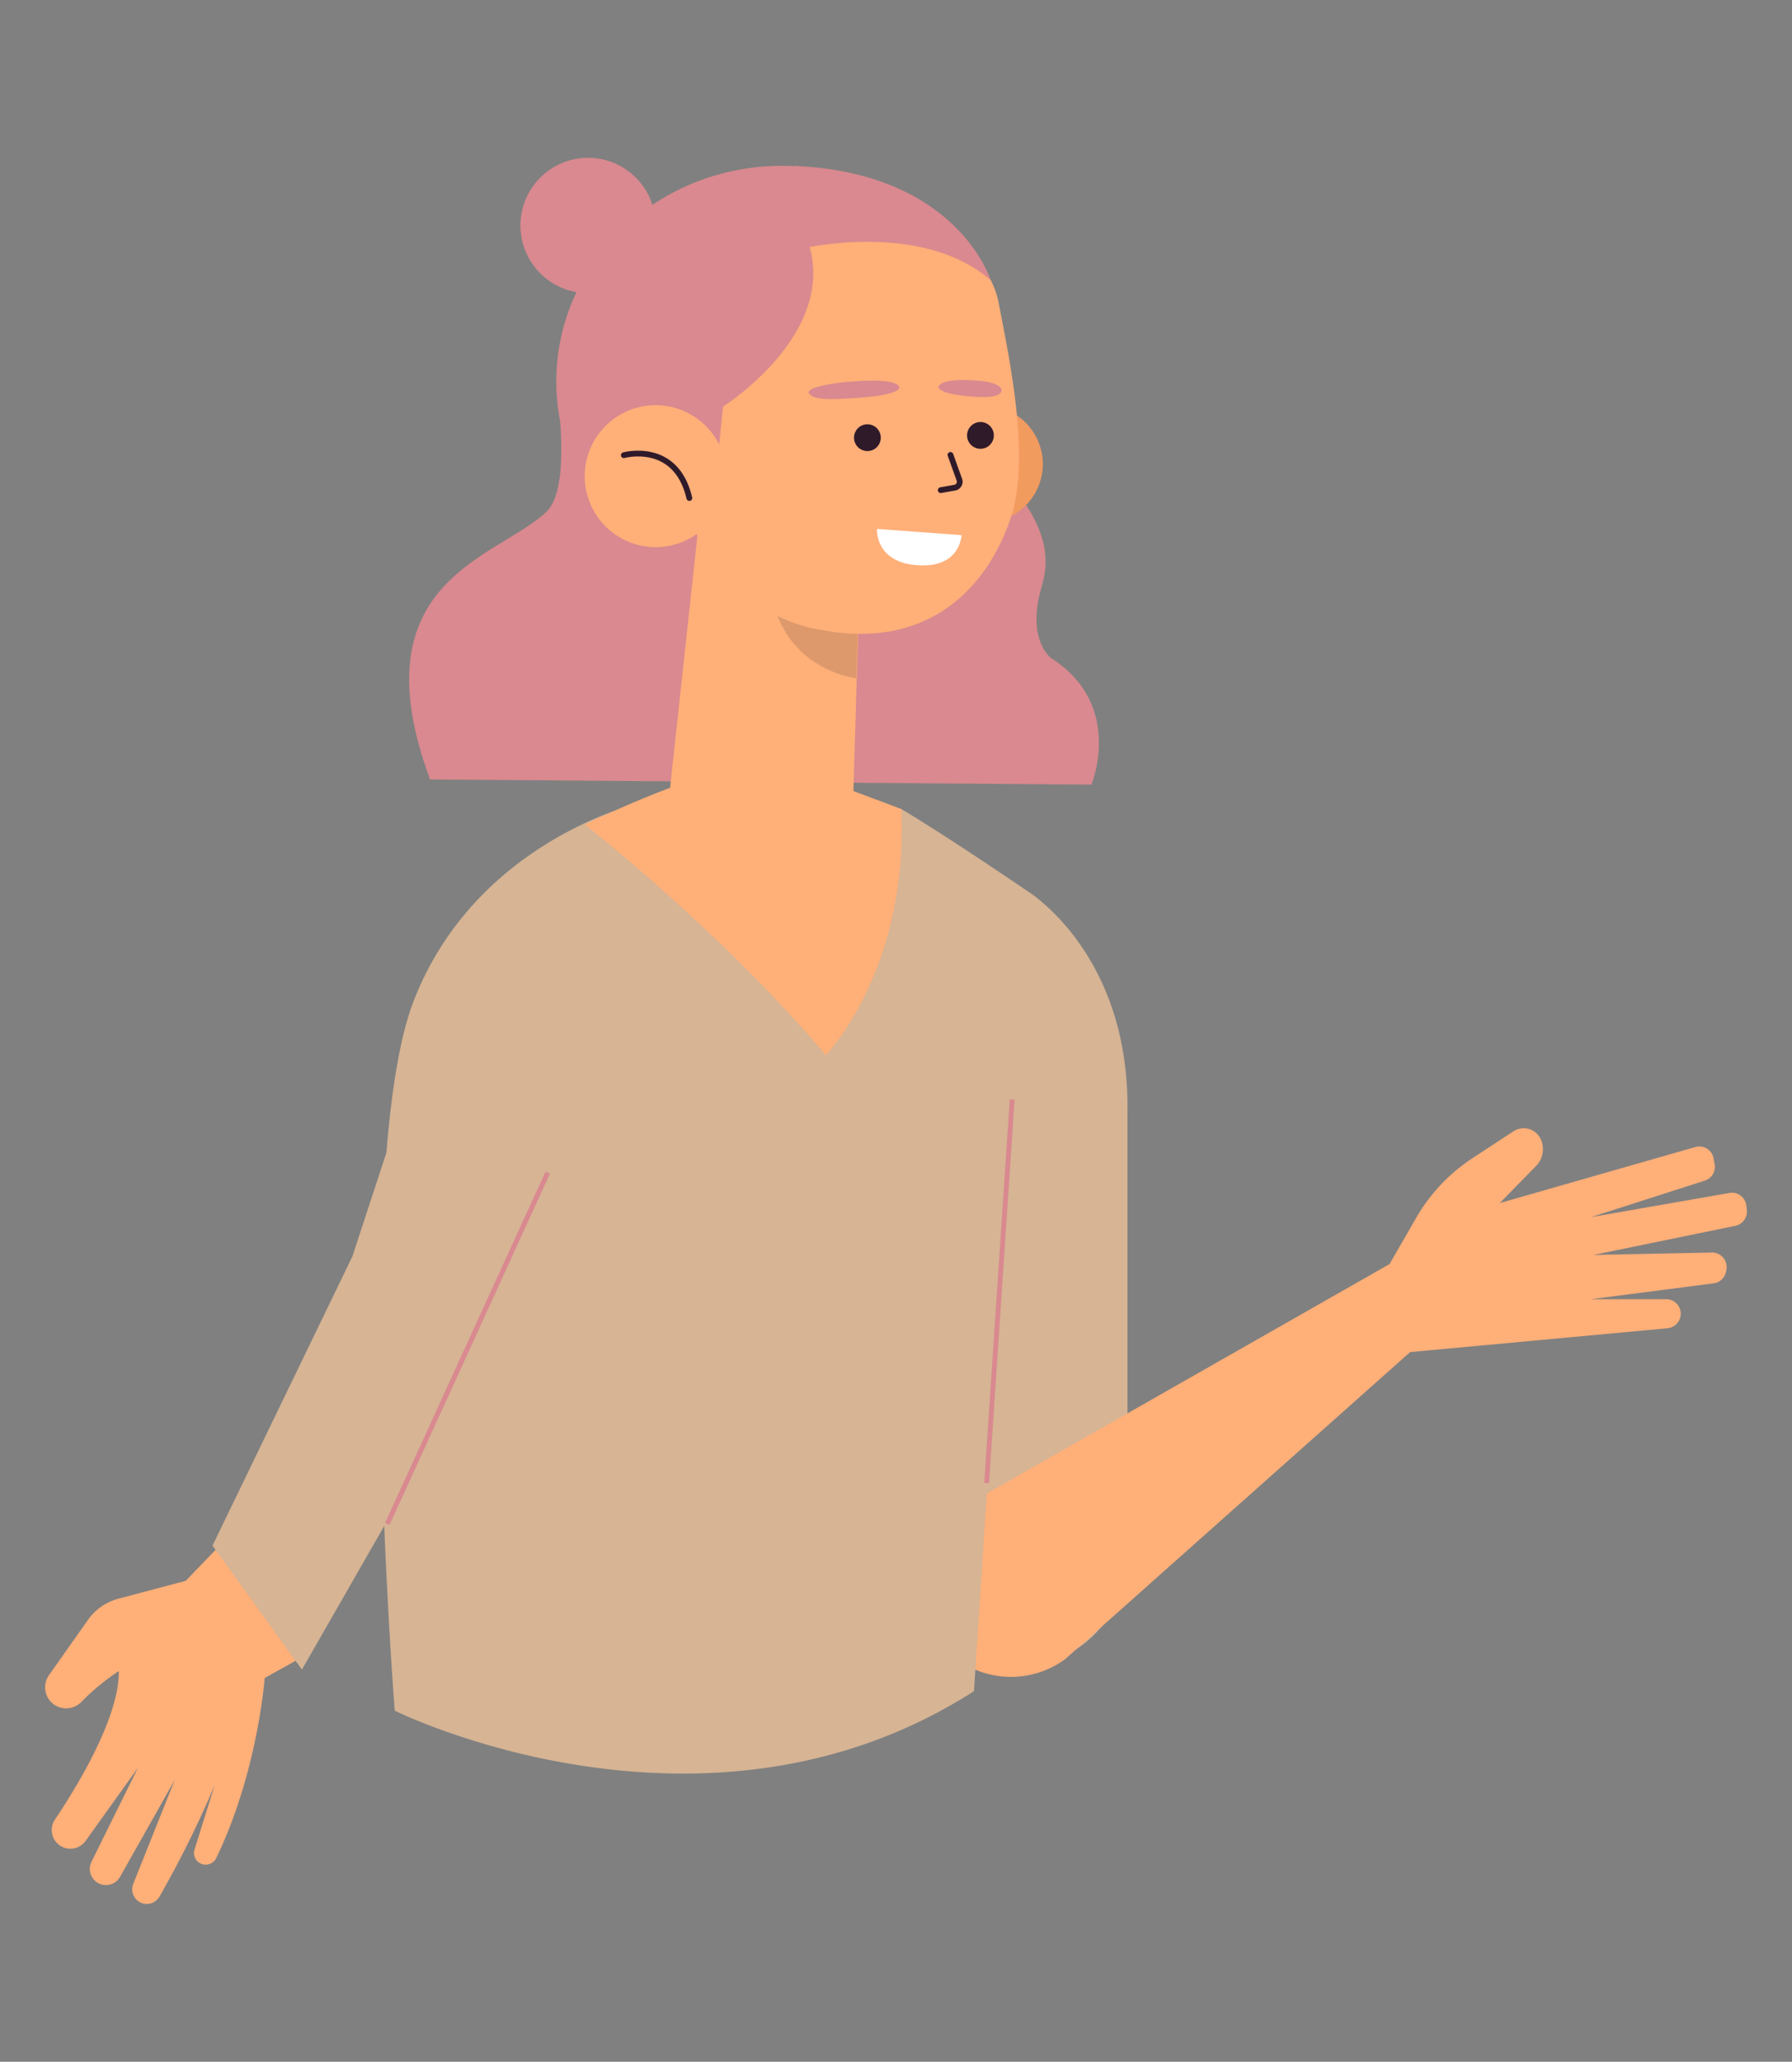 <svg id="_1" data-name="1" xmlns="http://www.w3.org/2000/svg" viewBox="0 0 278.229 319.93"><rect x="0" y="0" width="278.229" height="319.93" fill="#808080" stroke="none"/><defs><style>.cls-1{fill:#d9898f;}.cls-2{fill:#f29b5f;}.cls-3{fill:#ffaf78;}.cls-4{fill:#dd996b;}.cls-5,.cls-7{fill:none;}.cls-5{stroke:#2f1a2a;stroke-linecap:round;stroke-linejoin:round;stroke-width:0.893px;}.cls-6{fill:#d6b494;}.cls-7{stroke:#d9898f;stroke-miterlimit:10;stroke-width:0.75px;}.cls-8{fill:#fff;}.cls-9{fill:#2f1a2a;}</style></defs><title>ilustraciones</title><path class="cls-1" d="M86.5,61.07s2.244,14.491-1.595,18.271c-7.323,7.213-29.666,10.422-18.137,41.61l102.682.807s5.179-12.341-6.235-19.63c0,0-3.971-2.819-1.456-11.195S158.222,76.542,150.8,67.517L136.263,43.464Z"/><ellipse class="cls-1" cx="121.45" cy="59.207" rx="33.478" ry="35.078" transform="translate(61.291 180.188) rotate(-89.55)"/><circle class="cls-2" cx="152.832" cy="72.017" r="9.077" transform="translate(-15.721 83.591) rotate(-29.159)"/><polygon class="cls-3" points="133.386 92.943 132.195 133.184 103.052 131.325 109.468 72.136 133.386 92.943"/><path class="cls-4" d="M132.937,105.253S119.944,103.812,119.5,89l13.742,7.41Z"/><path class="cls-3" d="M150.822,39.608a13.258,13.258,0,0,1,4.274,7.615c1.669,8.7,4.959,24.024,1.812,33.218-4.091,11.956-13.892,20.38-29.6,17.265,0,0-18.836-2.05-22.526-25.957C98.905,33.658,131.345,22.884,150.822,39.608Z"/><path class="cls-5" d="M147.572,70.588l1.418,3.958a.948.948,0,0,1-.689,1.114l-2.243.4"/><path class="cls-1" d="M107.119,65.69c1.492.638,29.093-15.676,15.3-33.776,0,0-20.934,4.741-19.959,33.725Z"/><path class="cls-1" d="M124.6,38.544s18.525-4.364,29.213,4.937c0,0-5.083-16.688-30.505-17.739l-9.737,21.214Z"/><polygon class="cls-1" points="112.956 56.276 111.011 75.257 104.596 57.817 112.956 56.276"/><path class="cls-3" d="M91.232,77a11.015,11.015,0,1,0,7.455-13.679A11.016,11.016,0,0,0,91.232,77Z"/><path class="cls-5" d="M96.856,70.633s8.093-2.256,10.172,6.648"/><path class="cls-6" d="M159.316,138.135s15.74,9.331,15.74,33.573V241.2a17.594,17.594,0,0,1-14.782,17.368h0a17.594,17.594,0,0,1-20.4-17.248l-.621-91.556Z"/><path class="cls-3" d="M215.747,196.144l7.55,9.781-57.9,51.515a14.24,14.24,0,0,1-21.507-5.846h0a14.24,14.24,0,0,1,6.859-18.442Z"/><path class="cls-3" d="M215.747,196.144l4.123-7.157a27.505,27.505,0,0,1,8.757-9.275l6.347-4.159a2.914,2.914,0,0,1,4.267,1.267h0a3.731,3.731,0,0,1-.751,4.109l-5.636,5.755L263.174,178a2.257,2.257,0,0,1,2.891,1.768l.157.9a2.258,2.258,0,0,1-1.4,2.491l-17.794,5.707,21.346-3.728a2.257,2.257,0,0,1,2.768,1.941l.075.667a2.256,2.256,0,0,1-1.716,2.449l-22.1,4.537,18.321-.371A2.257,2.257,0,0,1,268.047,197l-.05.286a2.258,2.258,0,0,1-1.934,1.851L246.991,201.6l11.708,0a2.257,2.257,0,0,1,2.033,3.238h0a2.26,2.26,0,0,1-1.825,1.267l-42.641,3.947Z"/><path class="cls-6" d="M99.154,124.646s-25.245,5.8-34.914,30.629-2.955,110.177-2.955,110.177,48.02,23.858,89.933-3.026l8.1-124.291s-11.737-8.03-19.378-12.6Z"/><path class="cls-3" d="M112.83,119.409s-8.055,1.8-22.036,8.551c0,0,20.9,16.24,37.426,35.776,0,0,12.852-13.2,11.718-38.2l-16.324-6.124Z"/><line class="cls-7" x1="157.152" y1="170.613" x2="153.185" y2="230.134"/><line class="cls-6" x1="82.963" y1="217.365" x2="82.179" y2="157.718"/><path class="cls-3" d="M45.908,257.7l-4.816,2.684s-1.054,14.573-7.523,27.941a1.822,1.822,0,0,1-1.937.99h0a1.807,1.807,0,0,1-1.427-2.322l3.12-9.981a158.576,158.576,0,0,1-8.576,17.307,2.278,2.278,0,0,1-2.931.9h0a2.268,2.268,0,0,1-1.133-2.89l6.44-16.121L18.634,291.24a2.507,2.507,0,0,1-3.343.989h0a2.508,2.508,0,0,1-1.086-3.333l7.2-14.564L13.285,285.66a2.9,2.9,0,0,1-4.452.314h0a2.9,2.9,0,0,1-.3-3.631c3-4.46,10.036-15.7,9.911-23.041a35.094,35.094,0,0,0-5.809,4.785,3.283,3.283,0,0,1-5.029-.37h0a3.275,3.275,0,0,1,0-3.78l6.04-8.562a8.485,8.485,0,0,1,4.76-3.31L28.836,245.3l4.98-5.164Z"/><path class="cls-8" d="M136.162,82.072l13.126.966s-.13,5.129-6.822,4.677S136.162,82.072,136.162,82.072Z"/><polygon class="cls-6" points="64.594 164.83 54.713 194.956 32.991 239.837 46.876 259.072 85.041 192.533 64.594 164.83"/><line class="cls-7" x1="85.041" y1="181.959" x2="60.126" y2="236.481"/><path class="cls-9" d="M150.219,68.091a2.077,2.077,0,1,0,1.48-2.537A2.076,2.076,0,0,0,150.219,68.091Z"/><path class="cls-9" d="M132.665,68.443a2.077,2.077,0,1,0,1.481-2.537A2.077,2.077,0,0,0,132.665,68.443Z"/><circle class="cls-1" cx="91.301" cy="34.99" r="10.498"/><path class="cls-1" d="M132.859,59.173s6.44-.6,6.782.96c0,0,.183,1.059-5.448,1.518s-7.881.384-8.575-.588S129.814,59.317,132.859,59.173Z"/><path class="cls-1" d="M152.136,59.106s-5.61-.644-6.415.849c0,0-.507,1.022,4.424,1.515,3.591.359,4.929.033,5.294-.652C155.872,60.006,154.257,59.257,152.136,59.106Z"/></svg>